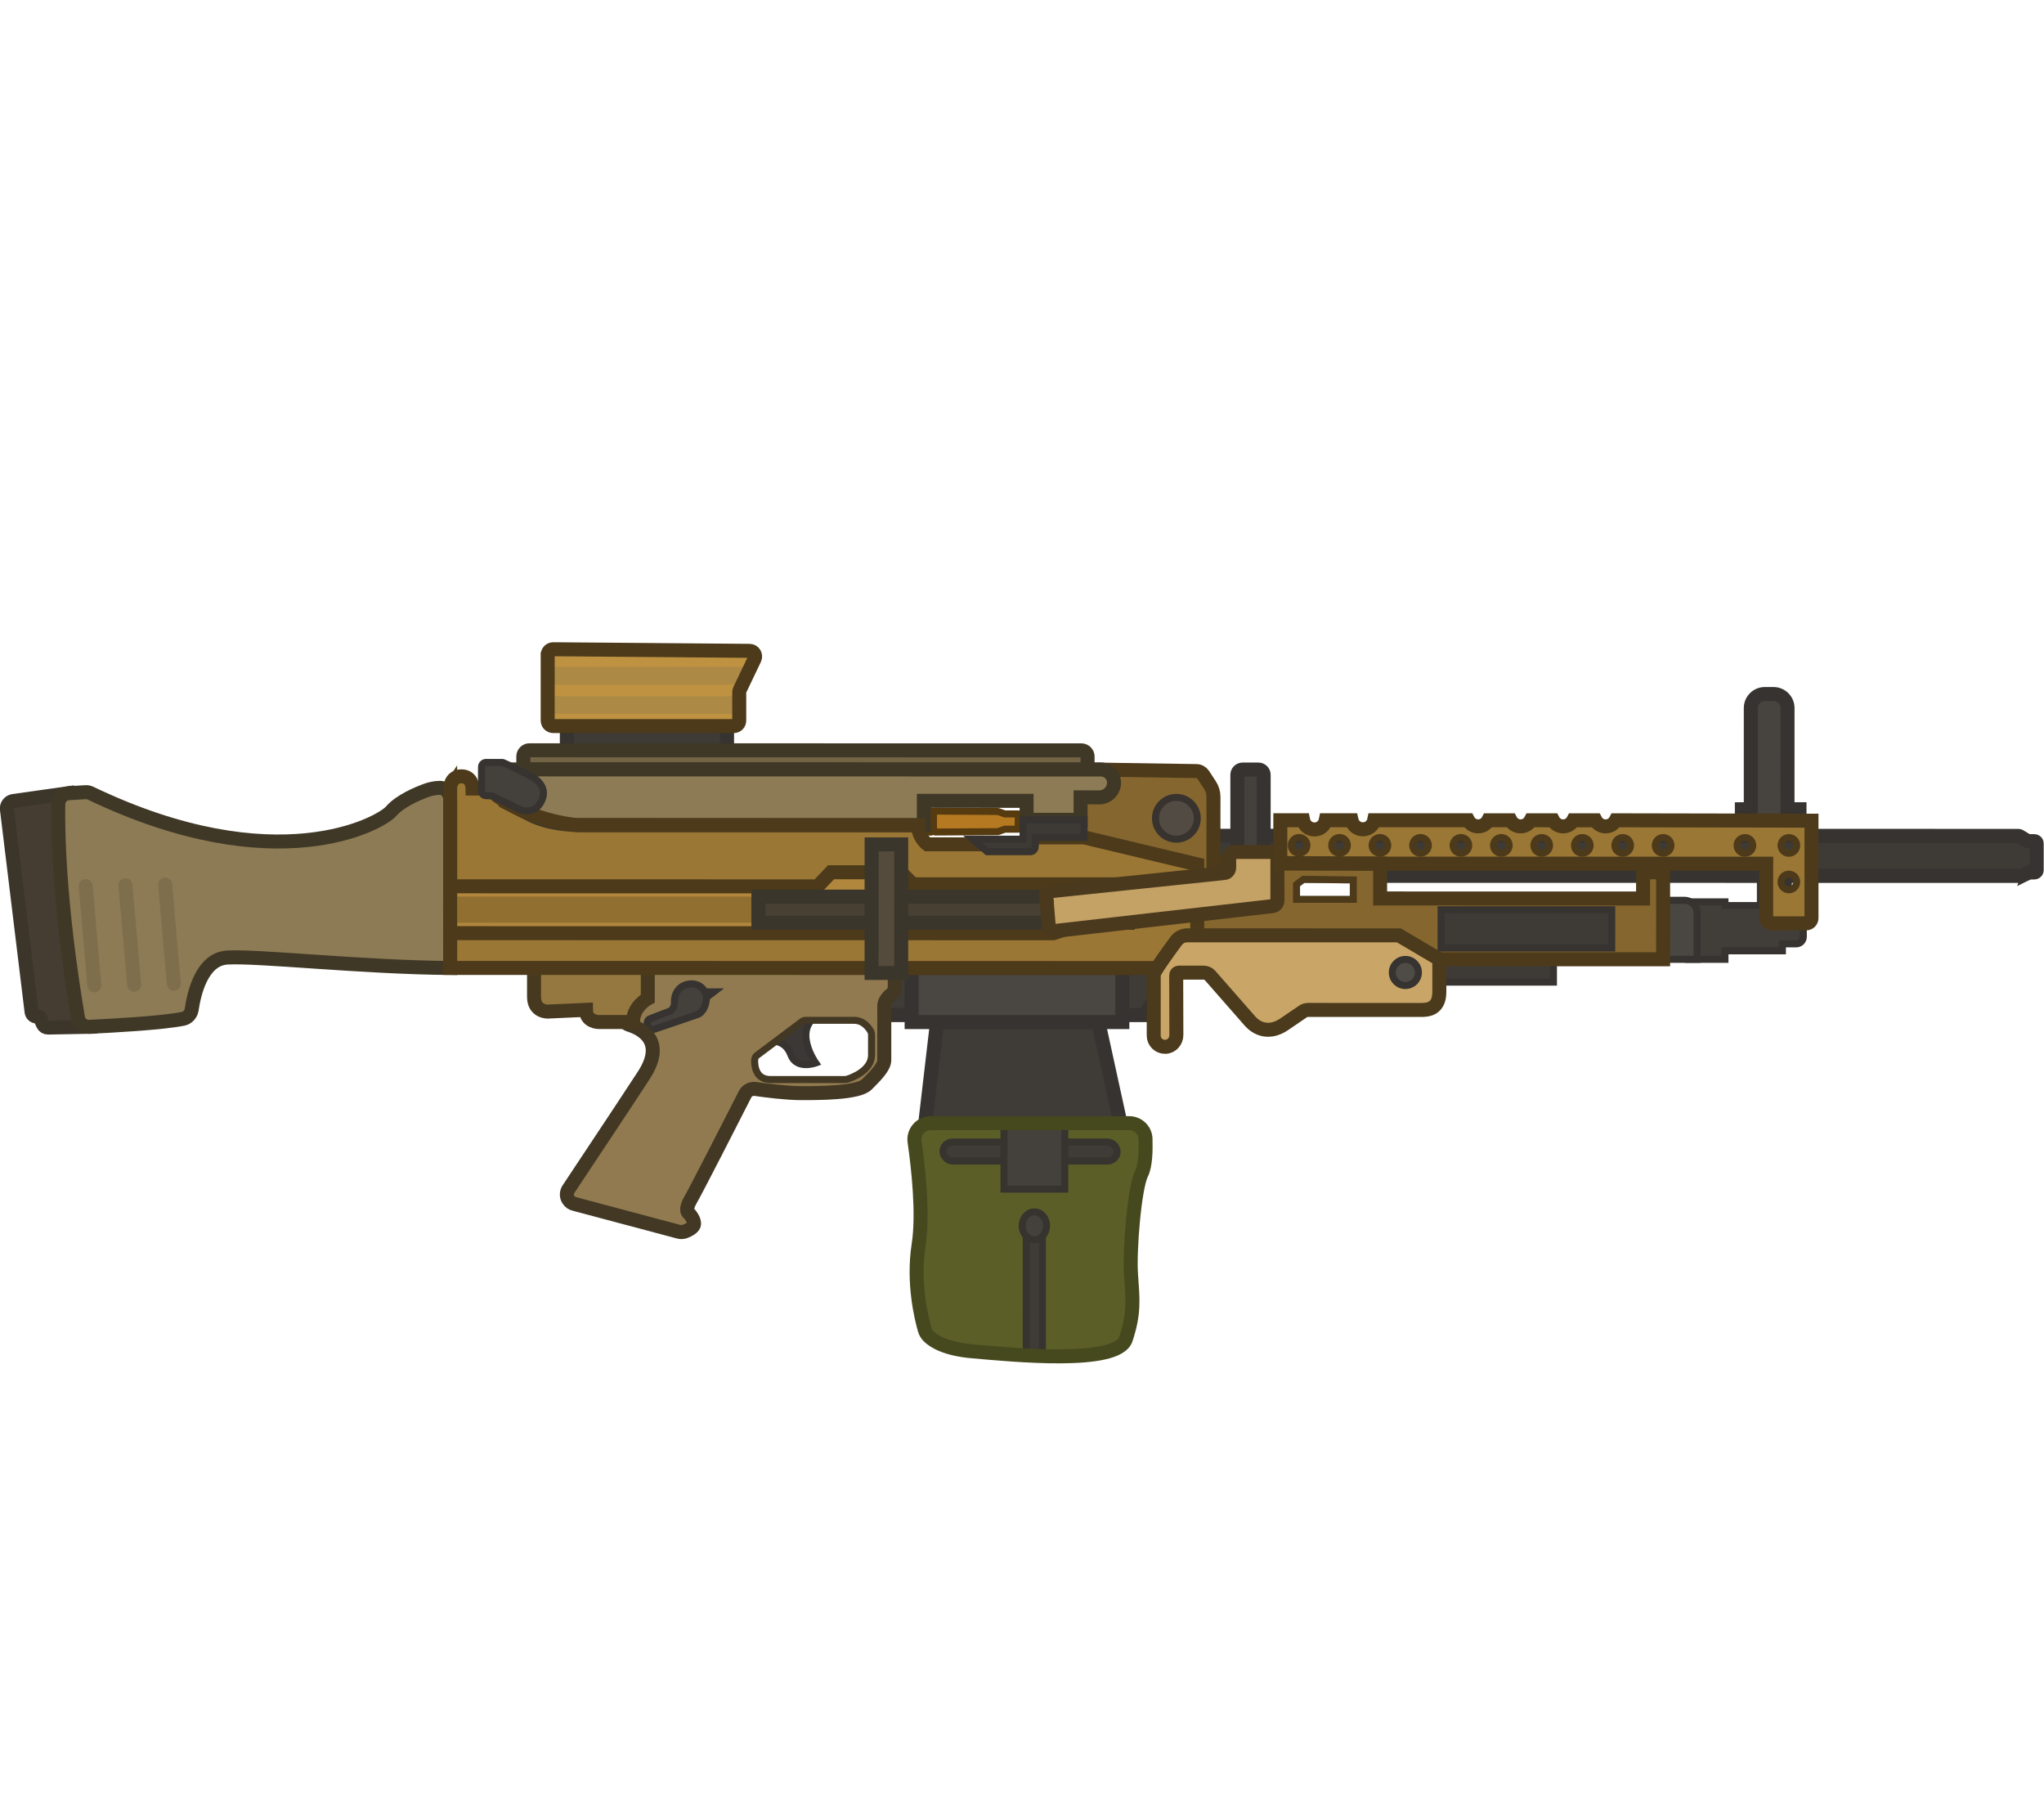 <?xml version="1.0" encoding="UTF-8" standalone="no"?>
<svg
   width="124.632"
   height="110"
   viewBox="0 0 124.632 110"
   fill="none"
   version="1.1"
   id="svg65"
   sodipodi:docname="mg5.svg"
   inkscape:version="1.4 (86a8ad7, 2024-10-11)"
   xmlns:inkscape="http://www.inkscape.org/namespaces/inkscape"
   xmlns:sodipodi="http://sodipodi.sourceforge.net/DTD/sodipodi-0.dtd"
   xmlns="http://www.w3.org/2000/svg"
   xmlns:svg="http://www.w3.org/2000/svg">
  <sodipodi:namedview
     id="namedview65"
     pagecolor="#505050"
     bordercolor="#ffffff"
     borderopacity="1"
     inkscape:showpageshadow="0"
     inkscape:pageopacity="0"
     inkscape:pagecheckerboard="1"
     inkscape:deskcolor="#505050"
     inkscape:zoom="3.7637367"
     inkscape:cx="43.573717"
     inkscape:cy="75.589772"
     inkscape:window-width="1920"
     inkscape:window-height="1009"
     inkscape:window-x="-8"
     inkscape:window-y="-8"
     inkscape:window-maximized="1"
     inkscape:current-layer="svg65" />
  <g
     clip-path="url(#clip0_2088_1898)"
     id="g65"
     transform="matrix(0.883,0.51,-0.51,0.883,37.317,-18.061)">
    <path
       d="m 89.302,16.791 c -0.4,0.231 -0.538,0.743 -0.306,1.143 l 3.026,5.241 -0.462,0.267 0.57,0.987 2.985,-1.724 -0.57,-0.987 -0.621,0.359 -3.026,-5.241 C 90.666,16.436 90.154,16.299 89.754,16.53 Z"
       fill="#47433e"
       stroke="#363330"
       stroke-width="0.837"
       id="path1" />
    <path
       d="m 58.703,64.21 -2.493,-5.776 8.324,-4.806 4.595,5.043 z"
       fill="#3f3b37"
       stroke="#363330"
       stroke-width="0.837"
       stroke-miterlimit="3.994"
       id="path2" />
    <path
       d="m 51.219,57.645 1.432,2.48 14.132,-8.159 0.07,-1.94 -0.609,-1.055 z"
       fill="#3f3b37"
       stroke="#363330"
       stroke-width="0.837"
       stroke-miterlimit="3.994"
       id="path3" />
    <rect
       x="52.996"
       y="55.934"
       width="12.601"
       height="3.874"
       transform="rotate(-30,52.996,55.934)"
       fill="#4a4641"
       stroke="#363330"
       stroke-width="0.837"
       id="rect3" />
    <path
       d="m 48.189,64.495 c 0,0 0.7,-0.537 1.461,0.094 0.752,0.636 1.54,-0.312 1.54,-0.312 0,0 -2.341,-1.077 -1.225,-2.684 1.117,-1.607 -2.513,1.355 -2.513,1.355 z"
       fill="#3c3835"
       stroke="#363330"
       stroke-width="0.419"
       stroke-miterlimit="3.994"
       id="path4" />
    <path
       d="m 51.85,57.197 -13.393,7.732 c -0.099,0.057 -0.128,0.194 -0.062,0.288 l 1.375,2.381 c 0.125,0.216 0.384,0.332 0.628,0.275 0.778,-0.173 2.398,-0.242 2.256,2.221 -0.149,2.72 -0.419,6.856 -0.493,8.101 -0.015,0.225 0.096,0.437 0.303,0.546 0.14,0.076 0.295,0.094 0.437,0.048 l 6.253,-1.686 c 0.124,-0.035 0.227,-0.107 0.305,-0.2 0.148,-0.181 0.344,-0.487 0.24,-0.668 -0.12,-0.207 -0.388,-0.317 -0.512,-0.366 -0.034,-0.017 -0.071,-0.019 -0.1,-0.027 -0.08,-0.014 -0.291,-0.108 -0.289,-0.771 -6e-4,-0.709 -0.252,-5.602 -0.331,-7.072 -0.01,-0.247 0.135,-0.475 0.367,-0.573 0.606,-0.242 1.766,-0.731 2.479,-1.143 0.992,-0.573 2.976,-1.718 3.167,-2.43 0.191,-0.711 0.381,-1.423 0.173,-1.783 l -1.625,-2.814 c -0.052,-0.09 -0.077,-0.196 -0.079,-0.303 0.006,-0.136 0.018,-0.323 0.085,-0.458 0.083,-0.168 0.067,-0.363 -0.027,-0.526 L 52.669,57.386 C 52.485,57.131 52.13,57.036 51.85,57.197 Z m 1.999,5.003 c 0.458,0.794 -0.342,1.761 -0.544,1.974 -0.031,0.03 -0.053,0.054 -0.089,0.075 l -3.869,2.234 c -0.757,0.437 -1.225,-0.206 -1.404,-0.536 -0.057,-0.099 -0.06,-0.23 -0.011,-0.331 l 1.313,-3.079 c 0.028,-0.076 0.09,-0.136 0.162,-0.178 l 2.498,-1.442 c 0.487,-0.281 0.996,-0.046 1.185,0.073 0.053,0.029 0.107,0.082 0.139,0.136 z"
       fill="#917a4f"
       id="path5" />
    <path
       d="m 41.308,66.916 c -0.287,0.34 0.286,0.727 0.546,0.409 l 1.744,-1.992 c 0.271,-0.299 0.18,-0.837 -0.023,-1.167 l 0.215,-0.526 -0.461,0.266 c -0.31,-0.204 -0.818,-0.235 -1.231,0.236 -0.266,0.304 -0.307,0.796 -0.04,1.22 0.12,0.191 0.151,0.444 0.009,0.619 z"
       fill="#44403c"
       stroke="#363330"
       stroke-width="0.419"
       id="path6" />
    <path
       d="M 38.457,64.93 51.85,57.197 c 0.28,-0.161 0.635,-0.066 0.819,0.189 l 0.339,0.586 c 0.094,0.162 0.11,0.357 0.027,0.526 -0.067,0.135 -0.079,0.322 -0.085,0.458 0.002,0.107 0.027,0.213 0.079,0.303 l 1.625,2.814 c 0.208,0.361 0.018,1.072 -0.173,1.783 -0.191,0.711 -2.175,1.857 -3.167,2.43 -0.713,0.411 -1.873,0.901 -2.479,1.143 -0.232,0.098 -0.377,0.326 -0.367,0.573 0.079,1.47 0.331,6.363 0.331,7.072 -0.002,0.663 0.209,0.757 0.289,0.771 0.028,0.008 0.066,0.01 0.1,0.027 0.124,0.049 0.392,0.158 0.512,0.366 0.104,0.18 -0.092,0.486 -0.24,0.668 -0.078,0.093 -0.181,0.165 -0.305,0.2 l -6.253,1.686 c -0.142,0.046 -0.297,0.027 -0.437,-0.048 -0.207,-0.109 -0.318,-0.322 -0.303,-0.546 0.074,-1.246 0.344,-5.381 0.493,-8.101 0.141,-2.463 -1.478,-2.393 -2.256,-2.221 -0.244,0.057 -0.503,-0.059 -0.628,-0.275 l -1.375,-2.381 c -0.066,-0.094 -0.037,-0.231 0.062,-0.288 z"
       stroke="#423824"
       stroke-width="0.837"
       stroke-miterlimit="3.994"
       stroke-linecap="round"
       id="path7" />
    <path
       d="m 53.303,64.174 c 0.202,-0.213 1.002,-1.18 0.544,-1.974 l -0.62,-1.073 c -0.031,-0.054 -0.086,-0.107 -0.139,-0.136 -0.189,-0.119 -0.698,-0.355 -1.185,-0.073 l -2.498,1.442 c -0.072,0.042 -0.134,0.101 -0.162,0.178 l -1.313,3.079 c -0.05,0.101 -0.047,0.231 0.011,0.331 0.178,0.33 0.646,0.974 1.404,0.536 l 3.869,-2.234 c 0.036,-0.021 0.058,-0.045 0.089,-0.075 z"
       stroke="#423824"
       stroke-width="0.419"
       stroke-miterlimit="3.994"
       stroke-linecap="round"
       id="path8" />
    <path
       d="m 33.705,67.674 5.889,-3.4 0.974,1.687 c 0,0 -0.532,0.848 -0.064,1.66 l -1.777,1.026 c 0,0 -0.658,0.38 -1.023,-0.251 l -1.932,1.236 c 0,0 -0.693,0.424 -1.141,-0.351 -0.448,-0.776 -0.927,-1.605 -0.927,-1.605 z"
       fill="#957840"
       stroke="#47391f"
       stroke-width="0.837"
       stroke-miterlimit="3.994"
       stroke-linecap="round"
       id="path9" />
    <path
       d="m 86.291,36.844 -5.91,3.412 0.682,1.182 5.91,-3.412 z"
       fill="#3e3b37"
       stroke="#363330"
       stroke-width="0.419"
       stroke-miterlimit="3.994"
       id="path10" />
    <rect
       x="94.373"
       y="26.096"
       width="1.672"
       height="3.404"
       transform="rotate(-30,94.373,26.096)"
       fill="#393632"
       stroke="#363330"
       stroke-width="0.419"
       id="rect10" />
    <path
       d="M 4.392,72.687 1.795,74.722 C 1.617,74.873 1.582,75.145 1.724,75.328 l 7.337,9.755 c 0.095,0.127 0.27,0.163 0.408,0.083 L 9.548,85.121 c 0.036,-0.021 0.08,-0.018 0.113,0.006 l 0.367,0.264 c 0.102,0.073 0.238,0.079 0.345,0.014 l 2.128,-1.282 z"
       fill="#453d31"
       stroke="#3c352a"
       stroke-width="0.837"
       stroke-miterlimit="3.994"
       id="path11" />
    <path
       d="m 108.325,18.134 -0.267,0.371 c -0.013,0.019 -0.031,0.03 -0.049,0.04 L 65.748,42.945 c -0.072,0.042 -0.158,0.019 -0.194,-0.044 l -1.062,-1.84 c -0.036,-0.063 -0.014,-0.148 0.059,-0.19 L 106.676,16.549 c 0.027,-0.016 0.051,-0.017 0.074,-0.018 l 0.523,0.011 c 0.023,-0.001 0.056,-0.008 0.074,-0.018 l 0.306,-0.177 c 0.072,-0.042 0.158,-0.019 0.194,0.044 l 0.802,1.389 c 0.037,0.063 0.014,0.148 -0.058,0.19 l -0.226,0.13 c -0.009,0.005 -0.027,0.016 -0.04,0.035 z"
       fill="#3e3b37"
       stroke="#363330"
       stroke-width="0.837"
       stroke-miterlimit="3.994"
       id="path12" />
    <path
       d="m 93.454,28.741 -1.894,1.093 1.718,2.976 1.894,-1.093 -0.255,-0.441 2.976,-1.718 -0.208,-0.361 0.713,-0.411 c 0.207,-0.12 0.276,-0.376 0.156,-0.583 l -0.562,-0.974 c -0.12,-0.207 -0.376,-0.276 -0.583,-0.156 l -0.713,0.411 -0.156,-0.27 -2.976,1.718 z"
       fill="#413e39"
       stroke="#363330"
       stroke-width="0.419"
       stroke-miterlimit="3.994"
       id="path13" />
    <path
       d="m 93.729,32.55 -1.984,1.145 -1.765,-3.056 1.335,-0.771 c 0.352,-0.203 0.816,-0.086 1.024,0.275 z"
       fill="#4a4641"
       stroke="#363330"
       stroke-width="0.419"
       stroke-miterlimit="3.994"
       id="path14" />
    <path
       fill-rule="evenodd"
       clip-rule="evenodd"
       d="m 85.019,28.403 c 0.226,-0.13 0.351,-0.371 0.341,-0.618 l 10.147,-5.835 2.913,5.045 c 0.087,0.15 0.035,0.342 -0.115,0.429 l -1.801,1.04 c -0.15,0.087 -0.342,0.035 -0.429,-0.115 l -1.626,-2.817 -25.162,14.527 -1.297,-2.246 1.181,-0.682 c 0.21,0.239 0.574,0.306 0.862,0.14 0.289,-0.167 0.412,-0.515 0.31,-0.816 l 1.335,-0.771 c 0.219,0.234 0.568,0.297 0.857,0.131 0.288,-0.167 0.417,-0.506 0.315,-0.807 l 4.861,-2.807 c 0.208,0.132 0.48,0.144 0.705,0.014 0.226,-0.13 0.351,-0.371 0.341,-0.618 l 1.154,-0.666 c 0.209,0.132 0.48,0.144 0.705,0.014 0.225,-0.13 0.351,-0.371 0.341,-0.618 l 1.154,-0.666 c 0.208,0.132 0.48,0.144 0.705,0.014 0.226,-0.13 0.351,-0.371 0.341,-0.618 l 1.154,-0.666 c 0.208,0.132 0.48,0.144 0.705,0.014 z m -14.899,9.914 c 0.129,0.224 0.053,0.511 -0.172,0.64 -0.224,0.129 -0.511,0.053 -0.64,-0.172 -0.129,-0.224 -0.053,-0.511 0.172,-0.64 0.224,-0.129 0.511,-0.053 0.64,0.172 z m 16.585,-9.034 c 0.224,-0.129 0.301,-0.416 0.172,-0.64 -0.13,-0.224 -0.416,-0.301 -0.64,-0.172 -0.224,0.129 -0.301,0.416 -0.172,0.64 0.129,0.224 0.416,0.301 0.64,0.172 z m -1.921,0.568 c 0.129,0.224 0.053,0.511 -0.172,0.64 -0.224,0.129 -0.511,0.053 -0.64,-0.172 -0.129,-0.224 -0.053,-0.511 0.172,-0.64 0.224,-0.129 0.511,-0.053 0.64,0.172 z m -2.273,1.853 c 0.224,-0.129 0.301,-0.416 0.172,-0.64 -0.129,-0.224 -0.416,-0.301 -0.64,-0.172 -0.224,0.129 -0.301,0.416 -0.172,0.64 0.129,0.224 0.416,0.301 0.64,0.172 z m -1.921,0.568 c 0.129,0.224 0.053,0.511 -0.172,0.64 -0.224,0.129 -0.511,0.053 -0.64,-0.172 -0.129,-0.224 -0.053,-0.511 0.172,-0.64 0.224,-0.129 0.511,-0.053 0.64,0.172 z m -2.264,1.848 c 0.224,-0.129 0.301,-0.416 0.172,-0.64 -0.129,-0.224 -0.416,-0.301 -0.64,-0.172 -0.224,0.129 -0.301,0.416 -0.172,0.64 0.129,0.224 0.416,0.301 0.64,0.172 z m -1.921,0.568 c 0.129,0.224 0.053,0.511 -0.172,0.64 -0.224,0.129 -0.511,0.053 -0.64,-0.172 -0.129,-0.224 -0.053,-0.511 0.172,-0.64 0.224,-0.129 0.511,-0.053 0.64,0.172 z m -2.273,1.853 c 0.224,-0.129 0.301,-0.416 0.172,-0.64 -0.13,-0.224 -0.416,-0.301 -0.64,-0.172 -0.224,0.129 -0.301,0.416 -0.172,0.64 0.129,0.224 0.416,0.301 0.64,0.172 z m -1.921,0.568 c 0.129,0.224 0.053,0.511 -0.172,0.64 -0.224,0.129 -0.511,0.053 -0.64,-0.172 -0.129,-0.224 -0.053,-0.511 0.172,-0.64 0.224,-0.13 0.511,-0.053 0.64,0.172 z m 16.585,-9.034 c 0.224,-0.129 0.301,-0.416 0.172,-0.64 -0.129,-0.224 -0.416,-0.301 -0.64,-0.172 -0.224,0.129 -0.301,0.416 -0.172,0.64 0.129,0.224 0.416,0.301 0.64,0.172 z m 4.408,-3.086 c 0.129,0.224 0.053,0.511 -0.172,0.64 -0.224,0.129 -0.511,0.053 -0.64,-0.172 -0.129,-0.224 -0.053,-0.511 0.172,-0.64 0.224,-0.129 0.511,-0.053 0.64,0.172 z m 2.103,-0.673 c 0.224,-0.129 0.301,-0.416 0.172,-0.64 -0.129,-0.224 -0.416,-0.301 -0.64,-0.172 -0.224,0.13 -0.301,0.416 -0.172,0.64 0.129,0.224 0.416,0.301 0.64,0.172 z m 1.265,1.253 c 0.129,0.224 0.053,0.511 -0.172,0.64 -0.224,0.129 -0.511,0.053 -0.64,-0.172 -0.129,-0.224 -0.053,-0.511 0.172,-0.64 0.224,-0.129 0.511,-0.053 0.64,0.172 z"
       fill="#9b7735"
       id="path15" />
    <path
       d="m 36.157,48.846 -8.297,4.79 1.458,2.525 8.297,-4.79 z"
       fill="#3e3b37"
       stroke="#363330"
       stroke-width="0.837"
       stroke-miterlimit="3.994"
       id="path16" />
    <path
       d="m 25.108,51.161 1.963,3.4 c 0.094,0.162 0.293,0.216 0.455,0.122 l 9.343,-5.394 c 0.162,-0.094 0.216,-0.293 0.122,-0.455 l -0.844,-1.461 C 36.122,47.327 36.11,47.286 36.102,47.23 L 35.942,45.182 C 35.923,44.941 35.657,44.793 35.441,44.918 L 25.23,50.705 c -0.162,0.094 -0.216,0.293 -0.122,0.455 z"
       fill="#be9241"
       id="path17" />
    <path
       d="m 35.983,45.702 -10.515,6.081 0.532,0.921 10.077,-5.818 z"
       fill="#ad8946"
       id="path18" />
    <path
       d="m 36.268,47.58 -9.921,5.728 0.521,0.902 9.921,-5.728 z"
       fill="#ad8946"
       id="path19" />
    <path
       d="m 58.947,63.947 c -0.514,0.297 -0.654,0.991 -0.276,1.458 0.955,1.216 2.61,3.459 3.29,5.219 0.839,2.161 2.375,3.739 2.836,4.183 0.119,0.123 0.273,0.203 0.43,0.245 0.407,0.102 1.259,0.139 2.706,-0.54 2.178,-1.017 7.902,-3.6 7.572,-5.213 C 75.174,67.686 74.668,67.016 73.848,65.806 73.029,64.595 71.425,61.192 71.369,60.262 71.343,59.737 70.907,58.942 70.541,58.348 70.266,57.893 69.679,57.751 69.219,58.017 Z"
       fill="#5c5e28"
       id="path20" />
    <path
       d="m 88.333,29.663 0.781,1.353 -13.618,7.862 -1.041,-1.804 -8.657,4.938 -1.968,-3.409 c -0.125,-0.216 -0.313,-0.397 -0.549,-0.513 L 62.636,37.766 c -0.149,-0.07 -0.317,-0.07 -0.461,0.014 l -6.068,3.383 5.676,9.83 30.186,-17.428 -2.603,-4.509 z m -14.2,10.062 -2.94,1.698 -0.443,-0.767 0.205,-0.479 2.6,-1.453 z"
       fill="#85662e"
       id="path21" />
    <path
       d="m 89.114,31.016 -0.781,-1.353 1.032,-0.608 2.603,4.509 -30.186,17.428 -5.676,-9.83 6.068,-3.383 c 0.144,-0.083 0.312,-0.084 0.461,-0.014 l 0.645,0.325 c 0.236,0.117 0.424,0.296 0.549,0.513 l 1.968,3.409 8.657,-4.938 1.041,1.804 z"
       stroke="#4c3a1a"
       stroke-width="0.837"
       stroke-miterlimit="3.994"
       stroke-linecap="round"
       id="path22" />
    <path
       d="m 71.193,41.423 2.94,-1.698 -0.578,-1.001 -2.6,1.453 -0.204,0.479 z"
       stroke="#4c3a1a"
       stroke-width="0.419"
       stroke-miterlimit="3.994"
       stroke-linecap="round"
       id="path23" />
    <path
       d="m 24.054,60.999 5.363,9.289 38.69,-22.338 -3.098,-5.366 -6.668,1.986 -2.978,1.719 0.208,0.361 -5.141,2.968 c 0,0 -0.695,-0.08 -1.042,-0.721 l -17.586,10.153 c 0,0 -3.048,1.46 -5.748,0.794 l -0.838,0.484 c 0,0 -0.365,-0.632 -0.946,-0.295 -0.581,0.337 -0.217,0.967 -0.217,0.967 z"
       fill="#9b7735"
       id="path24" />
    <path
       d="m 4.229,73.521 c 0.738,1.341 2.965,5.094 7.403,10.469 0.212,0.263 0.579,0.315 0.862,0.14 1.069,-0.689 3.597,-2.329 4.612,-3.216 0.208,-0.18 0.274,-0.483 0.175,-0.738 -0.346,-0.87 -1.001,-2.921 0.292,-3.764 1.598,-1.043 7.141,-3.462 11.848,-6.119 l -5.024,-8.703 c -0.173,-0.321 -0.575,-0.501 -0.891,-0.319 -0.242,0.14 -0.468,0.34 -0.662,0.576 -0.294,0.357 -1.015,1.284 -1.167,2.095 -0.177,0.944 -3.833,7.107 -16.094,8.053 -0.116,0.007 -0.217,0.041 -0.311,0.107 l -0.835,0.554 C 4.16,72.839 4.066,73.218 4.229,73.521 Z"
       fill="#8d7b55"
       stroke="#403826"
       stroke-width="0.837"
       stroke-miterlimit="3.994"
       stroke-linecap="round"
       id="path25" />
    <path
       d="m 26.978,66.062 19.029,-10.986 0.273,-1.131 3.616,-2.088 0.982,0.263 14.727,-8.503 -5.986,6.835 -31.24,18.037 z"
       fill="#b0873c"
       stroke="#4c3a1a"
       stroke-width="0.837"
       stroke-miterlimit="3.994"
       stroke-linecap="round"
       id="path26" />
    <path
       d="m 12.509,74.253 c -0.133,-0.189 -0.394,-0.235 -0.583,-0.103 -0.189,0.133 -0.235,0.394 -0.103,0.583 l 3.419,4.88 c 0.133,0.189 0.394,0.235 0.583,0.103 0.189,-0.133 0.235,-0.394 0.103,-0.583 z"
       fill="#7e6e4c"
       id="path27" />
    <path
       d="m 9.896,75.382 c 0.189,-0.133 0.45,-0.087 0.583,0.103 l 3.419,4.88 c 0.133,0.189 0.087,0.45 -0.103,0.583 -0.189,0.133 -0.45,0.087 -0.583,-0.103 L 9.794,75.965 C 9.661,75.775 9.707,75.514 9.896,75.382 Z"
       fill="#7e6e4c"
       id="path28" />
    <path
       d="m 7.861,76.606 c 0.189,-0.133 0.45,-0.087 0.583,0.103 l 3.419,4.88 c 0.133,0.189 0.087,0.45 -0.103,0.583 -0.189,0.133 -0.45,0.087 -0.583,-0.103 L 7.758,77.189 C 7.626,76.999 7.672,76.738 7.861,76.606 Z"
       fill="#7e6e4c"
       id="path29" />
    <path
       d="m 63.174,41.904 c 0.598,-0.345 0.802,-1.109 0.457,-1.707 -0.345,-0.598 -1.109,-0.802 -1.707,-0.457 -0.598,0.345 -0.802,1.109 -0.457,1.707 0.345,0.598 1.109,0.802 1.707,0.457 z"
       fill="#514b44"
       stroke="#38332e"
       stroke-width="0.419"
       stroke-miterlimit="3.994"
       id="path30" />
    <path
       d="M 62.369,46.338 27.287,66.593 28.068,67.946 63.15,47.691 Z"
       fill="#916f31"
       id="path31" />
    <path
       d="m 87.827,32.535 -8.838,5.103 1.145,1.984 8.838,-5.103 z"
       fill="#3e3b37"
       stroke="#363330"
       stroke-width="0.419"
       stroke-miterlimit="3.994"
       id="path32" />
    <path
       d="m 54.662,46.077 c 1.017,-0.587 1.75,-1.222 1.637,-1.418 -0.113,-0.196 -1.029,0.121 -2.047,0.709 z"
       fill="#b58b21"
       stroke="#564210"
       stroke-width="0.419"
       id="path33" />
    <path
       d="m 49.629,47.784 -0.083,0.048 -0.018,0.066 0.581,1.006 0.066,0.018 0.083,-0.048 z"
       fill="#b57921"
       id="path34" />
    <path
       d="m 49.546,47.832 -0.105,-0.181 c -0.048,0.028 -0.083,0.073 -0.098,0.127 z m 0.083,-0.048 0.181,-0.105 c -0.058,-0.1 -0.186,-0.134 -0.286,-0.077 z m -0.1,0.113 -0.202,-0.054 c -0.014,0.054 -0.007,0.111 0.021,0.159 z m 0.581,1.006 -0.181,0.105 c 0.028,0.048 0.073,0.083 0.127,0.098 z m 0.066,0.018 -0.054,0.202 c 0.054,0.014 0.111,0.007 0.159,-0.021 z m 0.083,-0.048 0.105,0.181 c 0.1,-0.058 0.134,-0.186 0.077,-0.286 z m -0.607,-0.86 0.083,-0.048 -0.209,-0.362 -0.083,0.048 z m 0.64,0.785 -0.581,-1.006 -0.362,0.209 0.581,1.006 z m -0.138,-0.107 -0.083,0.048 0.209,0.362 0.083,-0.048 z m -0.705,-0.803 0.629,1.089 0.362,-0.209 -0.629,-1.089 z m 0.283,0.063 0.018,-0.065 -0.404,-0.108 -0.018,0.066 z m 0.498,0.767 -0.065,-0.018 -0.108,0.404 0.066,0.018 z"
       fill="#563a10"
       id="path35" />
    <rect
       x="49.672"
       y="47.857"
       width="0.146"
       height="1.087"
       transform="rotate(-30,49.672,47.857)"
       fill="#97651c"
       stroke="#563a10"
       stroke-width="0.419"
       stroke-linejoin="round"
       id="rect35" />
    <path
       d="m 49.854,47.656 3.253,-1.852 0.423,-0.075 0.698,-0.403 0.457,0.791 -0.698,0.403 -0.276,0.329 -3.23,1.891 -0.111,0.034 -0.6,-1.038 z"
       fill="#b57921"
       stroke="#563a10"
       stroke-width="0.419"
       stroke-linejoin="round"
       id="path36" />
    <path
       d="m 27.273,57.822 -0.39,-0.675 c -0.099,-0.171 -0.038,-0.399 0.133,-0.498 l 28.589,-16.506 c 0.171,-0.099 0.399,-0.038 0.498,0.133 l 0.389,0.675 z"
       fill="#736445"
       stroke="#403826"
       stroke-width="0.837"
       stroke-miterlimit="3.994"
       stroke-linecap="round"
       id="path37" />
    <path
       d="m 57.177,40.556 c 0.379,-0.219 0.862,-0.089 1.081,0.29 0.24,0.415 0.095,0.955 -0.32,1.195 l -0.974,0.562 0.672,1.163 -2.796,1.614 -0.568,-0.983 -5.321,3.072 0.729,1.263 -17.677,10.206 c -1.804,1.041 -3.018,1.021 -3.018,1.021 l -1.632,0.089 -0.984,-1.704 z"
       fill="#8d7b55"
       stroke="#403826"
       stroke-width="0.837"
       stroke-miterlimit="3.994"
       stroke-linecap="round"
       id="path38" />
    <path
       d="m 68.04,40.539 -0.812,0.469 c -0.144,0.083 -0.338,0.039 -0.427,-0.114 l -2.395,-4.149 c -0.083,-0.144 -0.039,-0.338 0.114,-0.427 l 0.821,-0.474 c 0.144,-0.083 0.338,-0.039 0.427,0.114 l 2.395,4.149 c 0.08,0.159 0.03,0.343 -0.123,0.432 z"
       fill="#44403c"
       stroke="#363330"
       stroke-width="0.837"
       stroke-miterlimit="3.994"
       id="path39" />
    <rect
       x="60.143"
       y="64.56"
       width="10.414"
       height="1.138"
       rx="0.569"
       transform="rotate(-30,60.143,64.56)"
       fill="#3f3b37"
       stroke="#37332f"
       stroke-width="0.419"
       id="rect39"
       ry="0.569" />
    <rect
       width="0.967"
       height="7.636"
       transform="matrix(0.866,-0.5,-0.5,-0.866,70.779,73.019)"
       fill="#3f3b37"
       stroke="#37332f"
       stroke-width="0.419"
       id="rect40"
       x="0"
       y="0" />
    <rect
       x="62.738"
       y="61.758"
       width="3.634"
       height="3.947"
       transform="rotate(-30,62.738,61.758)"
       fill="#44403b"
       stroke="#37332f"
       stroke-width="0.419"
       id="rect41" />
    <path
       d="m 67.798,66.886 c 0.349,-0.201 0.445,-0.688 0.215,-1.086 -0.23,-0.398 -0.699,-0.558 -1.048,-0.357 -0.349,0.201 -0.445,0.688 -0.215,1.086 0.23,0.399 0.699,0.558 1.048,0.357 z"
       fill="#44403b"
       stroke="#37332f"
       stroke-width="0.419"
       stroke-miterlimit="3.994"
       id="path41" />
    <path
       d="m 24.054,60.999 5.363,9.289 38.69,-22.338 -3.098,-5.366 -6.668,1.986 -2.978,1.719 0.208,0.361 -5.141,2.968 c 0,0 -0.695,-0.08 -1.042,-0.721 L 31.713,59.103 c 0,0 -2.958,1.408 -5.658,0.741 l -0.838,0.484 c 0,0 -0.365,-0.632 -0.946,-0.295 -0.581,0.337 -0.217,0.967 -0.217,0.967 z"
       stroke="#4c3a1a"
       stroke-width="0.837"
       stroke-miterlimit="3.994"
       stroke-linecap="round"
       id="path42" />
    <path
       d="M 62.368,46.339 43.248,57.378 44.029,58.731 63.149,47.692 Z"
       fill="#474033"
       stroke="#3b362b"
       stroke-width="0.837"
       stroke-miterlimit="3.994"
       id="path43" />
    <path
       d="m 49.082,50.403 -1.533,0.885 3.843,6.656 1.533,-0.885 z"
       fill="#544b3c"
       stroke="#3b362b"
       stroke-width="0.837"
       stroke-miterlimit="3.994"
       id="path44" />
    <path
       d="m 58.162,48.779 0.996,1.433 c 0.112,0.152 0.315,0.191 0.467,0.079 l 10.529,-7.798 c 0.134,-0.101 0.174,-0.281 0.091,-0.425 l -1.291,-2.237 c -0.089,-0.153 -0.293,-0.216 -0.455,-0.122 l -1.921,1.109 c -0.153,0.088 -0.216,0.293 -0.122,0.455 l 0.302,0.523 c 0.083,0.144 0.048,0.333 -0.091,0.425 l -8.423,6.114 c -0.148,0.098 -0.187,0.3 -0.081,0.443 z"
       fill="#c4a165"
       stroke="#4a391c"
       stroke-width="0.837"
       stroke-miterlimit="3.994"
       stroke-linecap="round"
       id="path45" />
    <path
       d="M 25.034,58.946 25.758,60.2 c 0.073,0.126 0.244,0.172 0.37,0.099 L 26.38,60.153 c 0.036,-0.021 0.077,-0.033 0.115,-0.03 l 1.794,-0.122 c 0.223,-0.014 0.921,-0.231 0.871,-1.068 -0.046,-0.762 -0.661,-0.956 -1.036,-0.98 -0.337,-0.022 -1.739,0.082 -2.069,0.115 -0.037,-0.002 -0.073,0.018 -0.11,0.039 l -0.821,0.474 c -0.117,0.068 -0.163,0.238 -0.09,0.365 z"
       fill="#44403c"
       stroke="#363330"
       stroke-width="0.419"
       stroke-miterlimit="3.994"
       id="path46" />
    <path
       d="m 80.381,40.255 0.979,1.696 c 0.532,0.921 -0.113,1.304 -0.429,1.486 l -5.835,3.369 c -0.09,0.052 -0.165,0.131 -0.215,0.232 l -0.531,1.1 c -0.665,1.514 -1.915,0.973 -1.938,0.975 l -3.41,-1.158 c -0.138,-0.052 -0.296,-0.034 -0.431,0.045 l -1.281,0.739 c -0.072,0.042 -0.099,0.141 -0.057,0.213 0.354,0.613 1.795,3.088 1.795,3.088 0.187,0.325 0.105,0.745 -0.214,0.941 -0.329,0.202 -0.75,0.096 -0.943,-0.237 l -1.823,-3.157 c -0.083,-0.144 0.069,-1.651 0.155,-2.398 0.026,-0.268 0.18,-0.501 0.414,-0.636 l 10.953,-6.324 z"
       fill="#c9a667"
       stroke="#4b3a1b"
       stroke-width="0.837"
       stroke-miterlimit="3.994"
       stroke-linecap="round"
       id="path47" />
    <path
       d="m 58.947,63.947 c -0.514,0.297 -0.654,0.991 -0.276,1.458 0.955,1.216 2.61,3.459 3.29,5.219 0.839,2.161 2.375,3.739 2.836,4.183 0.119,0.123 0.273,0.203 0.43,0.245 0.407,0.102 1.259,0.139 2.706,-0.54 2.178,-1.017 7.902,-3.6 7.572,-5.213 C 75.174,67.686 74.668,67.016 73.848,65.806 73.029,64.595 71.425,61.192 71.369,60.262 71.343,59.737 70.907,58.942 70.541,58.348 70.266,57.893 69.679,57.751 69.219,58.017 Z"
       stroke="#46481e"
       stroke-width="0.837"
       stroke-miterlimit="3.994"
       stroke-linecap="round"
       id="path48" />
    <path
       d="m 79.407,42.632 c 0.373,-0.216 0.501,-0.693 0.286,-1.067 -0.216,-0.374 -0.693,-0.502 -1.067,-0.286 -0.373,0.216 -0.501,0.693 -0.286,1.067 0.216,0.374 0.693,0.502 1.067,0.286 z"
       fill="#4f4b46"
       stroke="#363330"
       stroke-width="0.419"
       stroke-miterlimit="3.994"
       id="path49" />
    <path
       d="m 85.019,28.403 c 0.226,-0.13 0.351,-0.371 0.341,-0.618 l 10.147,-5.835 2.913,5.045 c 0.087,0.15 0.035,0.342 -0.115,0.429 l -1.801,1.04 c -0.15,0.087 -0.342,0.035 -0.429,-0.115 l -1.626,-2.817 -25.162,14.527 -1.297,-2.246 1.181,-0.682 c 0.21,0.239 0.574,0.306 0.862,0.14 0.289,-0.167 0.412,-0.515 0.31,-0.816 l 1.335,-0.771 c 0.219,0.234 0.568,0.297 0.857,0.131 0.288,-0.167 0.417,-0.506 0.315,-0.807 l 4.861,-2.807 c 0.208,0.132 0.48,0.144 0.705,0.014 0.226,-0.13 0.351,-0.371 0.341,-0.618 l 1.154,-0.666 c 0.209,0.132 0.48,0.144 0.705,0.014 0.225,-0.13 0.351,-0.371 0.341,-0.618 l 1.154,-0.666 c 0.208,0.132 0.48,0.144 0.705,0.014 0.226,-0.13 0.351,-0.371 0.341,-0.618 l 1.154,-0.666 c 0.208,0.132 0.48,0.144 0.705,0.014 z"
       stroke="#4c3a1a"
       stroke-width="0.837"
       stroke-miterlimit="3.994"
       id="path50" />
    <path
       d="m 70.12,38.316 c 0.129,0.224 0.053,0.511 -0.172,0.64 -0.224,0.129 -0.511,0.053 -0.64,-0.172 -0.129,-0.224 -0.053,-0.511 0.172,-0.64 0.224,-0.129 0.511,-0.053 0.64,0.172 z"
       stroke="#4c3a1a"
       stroke-width="0.419"
       stroke-miterlimit="3.994"
       id="path51" />
    <path
       d="m 86.705,29.282 c 0.224,-0.129 0.301,-0.416 0.172,-0.64 -0.129,-0.224 -0.416,-0.301 -0.64,-0.172 -0.224,0.129 -0.301,0.416 -0.172,0.64 0.129,0.224 0.416,0.301 0.64,0.172 z"
       stroke="#4c3a1a"
       stroke-width="0.419"
       stroke-miterlimit="3.994"
       id="path52" />
    <path
       d="m 84.785,29.85 c 0.129,0.224 0.053,0.511 -0.172,0.64 -0.224,0.129 -0.511,0.053 -0.64,-0.172 -0.129,-0.224 -0.053,-0.511 0.172,-0.64 0.224,-0.129 0.511,-0.053 0.64,0.172 z"
       stroke="#4c3a1a"
       stroke-width="0.419"
       stroke-miterlimit="3.994"
       id="path53" />
    <path
       d="m 82.512,31.703 c 0.224,-0.129 0.301,-0.416 0.172,-0.64 -0.129,-0.224 -0.416,-0.301 -0.64,-0.172 -0.224,0.129 -0.301,0.416 -0.172,0.64 0.129,0.224 0.416,0.301 0.64,0.172 z"
       stroke="#4c3a1a"
       stroke-width="0.419"
       stroke-miterlimit="3.994"
       id="path54" />
    <path
       d="m 80.591,32.271 c 0.129,0.224 0.053,0.511 -0.172,0.64 -0.224,0.129 -0.511,0.053 -0.64,-0.172 -0.129,-0.224 -0.053,-0.511 0.172,-0.64 0.224,-0.129 0.511,-0.053 0.64,0.172 z"
       stroke="#4c3a1a"
       stroke-width="0.419"
       stroke-miterlimit="3.994"
       id="path55" />
    <path
       d="m 78.327,34.119 c 0.224,-0.129 0.301,-0.416 0.172,-0.64 -0.129,-0.224 -0.416,-0.301 -0.64,-0.172 -0.224,0.129 -0.301,0.416 -0.172,0.64 0.129,0.224 0.416,0.301 0.64,0.172 z"
       stroke="#4c3a1a"
       stroke-width="0.419"
       stroke-miterlimit="3.994"
       id="path56" />
    <path
       d="m 76.406,34.687 c 0.129,0.224 0.053,0.511 -0.172,0.64 -0.224,0.129 -0.511,0.053 -0.64,-0.172 -0.129,-0.224 -0.053,-0.511 0.172,-0.64 0.224,-0.129 0.511,-0.053 0.64,0.172 z"
       stroke="#4c3a1a"
       stroke-width="0.419"
       stroke-miterlimit="3.994"
       id="path57" />
    <path
       d="m 74.133,36.54 c 0.224,-0.129 0.301,-0.416 0.172,-0.64 -0.129,-0.224 -0.416,-0.301 -0.64,-0.172 -0.224,0.129 -0.301,0.416 -0.172,0.64 0.129,0.224 0.416,0.301 0.64,0.172 z"
       stroke="#4c3a1a"
       stroke-width="0.419"
       stroke-miterlimit="3.994"
       id="path58" />
    <path
       d="m 72.213,37.108 c 0.129,0.224 0.053,0.511 -0.172,0.64 -0.224,0.13 -0.511,0.053 -0.64,-0.172 -0.129,-0.224 -0.053,-0.511 0.172,-0.64 0.224,-0.13 0.511,-0.053 0.64,0.172 z"
       stroke="#4c3a1a"
       stroke-width="0.419"
       stroke-miterlimit="3.994"
       id="path59" />
    <path
       d="m 88.798,28.074 c 0.224,-0.129 0.301,-0.416 0.172,-0.64 -0.129,-0.224 -0.416,-0.301 -0.64,-0.172 -0.224,0.129 -0.301,0.416 -0.172,0.64 0.129,0.224 0.416,0.301 0.64,0.172 z"
       stroke="#4c3a1a"
       stroke-width="0.419"
       stroke-miterlimit="3.994"
       id="path60" />
    <path
       d="m 93.206,24.988 c 0.13,0.224 0.053,0.511 -0.172,0.64 -0.224,0.129 -0.511,0.053 -0.64,-0.172 -0.129,-0.224 -0.053,-0.511 0.172,-0.64 0.224,-0.129 0.511,-0.053 0.64,0.172 z"
       stroke="#4c3a1a"
       stroke-width="0.419"
       stroke-miterlimit="3.994"
       id="path61" />
    <path
       d="m 95.309,24.314 c 0.224,-0.129 0.301,-0.416 0.172,-0.64 -0.129,-0.224 -0.416,-0.301 -0.64,-0.172 -0.224,0.129 -0.301,0.416 -0.172,0.64 0.129,0.224 0.416,0.301 0.64,0.172 z"
       stroke="#4c3a1a"
       stroke-width="0.419"
       stroke-miterlimit="3.994"
       id="path62" />
    <path
       d="m 96.574,25.567 c 0.129,0.224 0.053,0.511 -0.172,0.64 -0.224,0.129 -0.511,0.053 -0.64,-0.172 -0.129,-0.224 -0.053,-0.511 0.172,-0.64 0.224,-0.129 0.511,-0.053 0.64,0.172 z"
       stroke="#4c3a1a"
       stroke-width="0.419"
       stroke-miterlimit="3.994"
       id="path63" />
    <path
       d="m 52.621,47.997 1.133,0.212 2.255,-1.302 c 0,0 0.224,-0.153 0.068,-0.424 l -0.26,-0.451 2.528,-1.46 -0.526,-0.911 -3.159,1.824 0.578,1.001 z"
       fill="#3d3a36"
       stroke="#363330"
       stroke-width="0.419"
       stroke-miterlimit="3.994"
       id="path64" />
    <path
       d="m 25.108,51.161 1.963,3.4 c 0.094,0.162 0.293,0.216 0.455,0.122 l 9.343,-5.394 c 0.162,-0.094 0.216,-0.293 0.122,-0.455 l -0.844,-1.461 C 36.122,47.327 36.11,47.286 36.102,47.23 L 35.942,45.182 C 35.923,44.941 35.657,44.793 35.441,44.918 L 25.23,50.705 c -0.162,0.094 -0.216,0.293 -0.122,0.455 z"
       stroke="#4c3a1a"
       stroke-width="0.837"
       stroke-miterlimit="3.994"
       stroke-linecap="round"
       id="path65" />
  </g>
  <defs
     id="defs65">
    <clipPath
       id="clip0_2088_1898">
      <rect
         width="110"
         height="110"
         fill="#ffffff"
         id="rect65"
         x="0"
         y="0" />
    </clipPath>
  </defs>
</svg>

